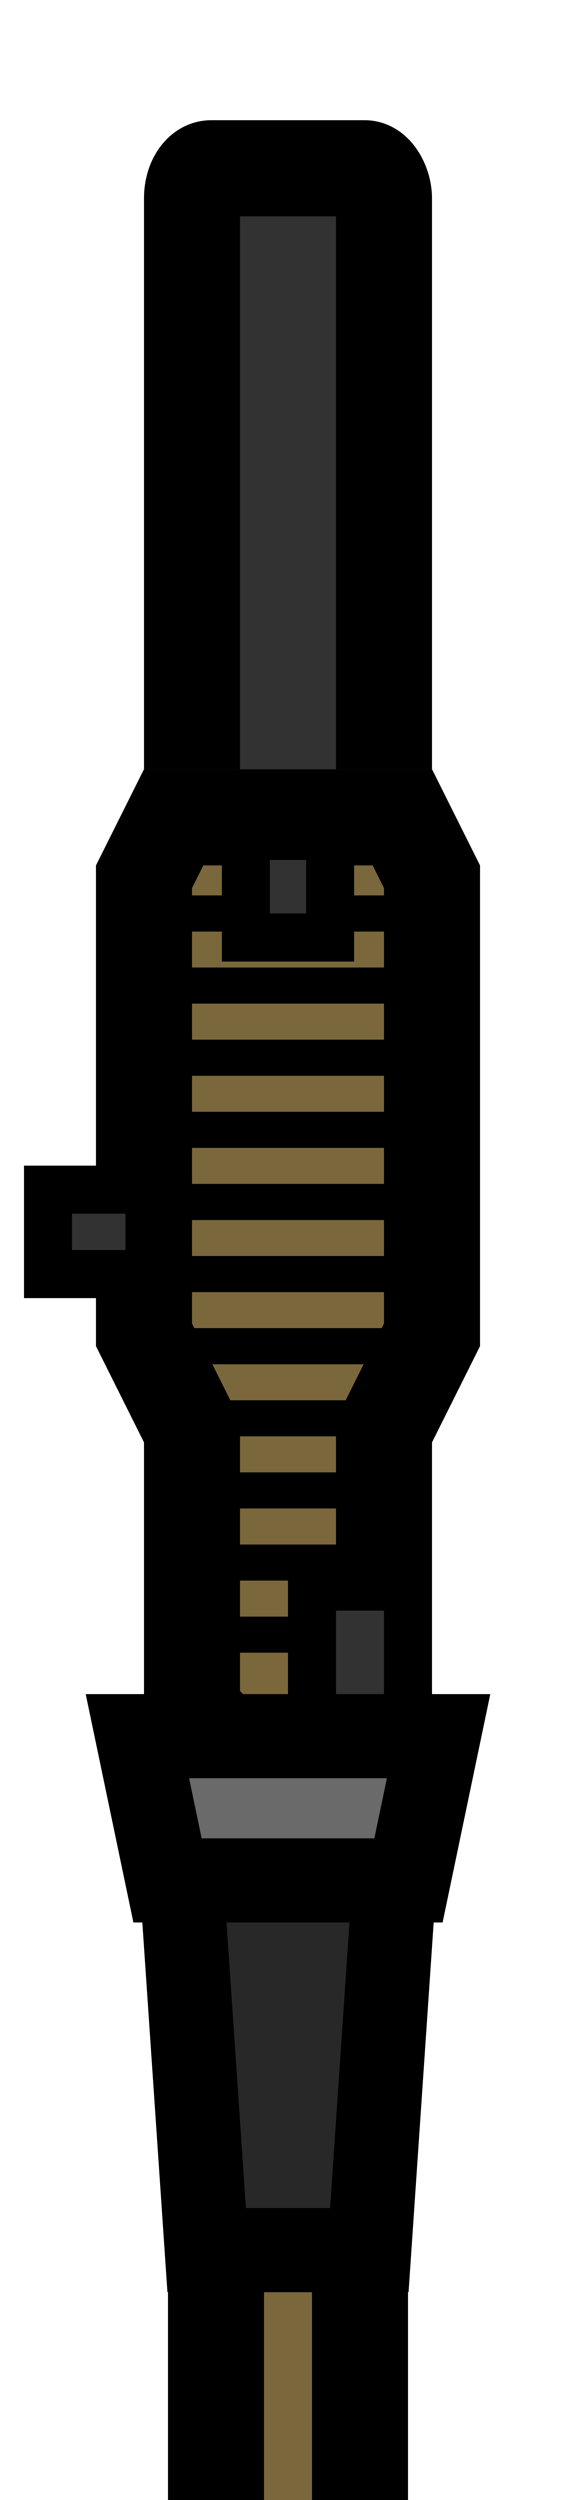 <?xml version="1.0" encoding="UTF-8" standalone="no"?>
<svg
   xmlns:dc="http://purl.org/dc/elements/1.1/"
   xmlns:cc="http://creativecommons.org/ns#"
   xmlns:rdf="http://www.w3.org/1999/02/22-rdf-syntax-ns#"
   xmlns:svg="http://www.w3.org/2000/svg"
   xmlns="http://www.w3.org/2000/svg"
   xmlns:sodipodi="http://sodipodi.sourceforge.net/DTD/sodipodi-0.dtd"
   xmlns:inkscape="http://www.inkscape.org/namespaces/inkscape"
   width="48"
   height="208"
   version="1.1"
   id="svg912"
   sodipodi:docname="gun-scorpion-01.svg"
   inkscape:version="0.92.2 (5c3e80d, 2017-08-06)">
  <sodipodi:namedview
     pagecolor="#ffffff"
     bordercolor="#666666"
     borderopacity="1"
     objecttolerance="10"
     gridtolerance="10"
     guidetolerance="10"
     inkscape:pageopacity="0"
     inkscape:pageshadow="2"
     inkscape:window-width="1920"
     inkscape:window-height="1017"
     id="namedview914"
     showgrid="true"
     fit-margin-top="1"
     fit-margin-left="1"
     fit-margin-bottom="1"
     fit-margin-right="1"
     inkscape:zoom="1.8582677"
     inkscape:cx="-43.26477"
     inkscape:cy="114.83276"
     inkscape:window-x="1912"
     inkscape:window-y="-8"
     inkscape:window-maximized="1"
     inkscape:current-layer="svg912">
    <inkscape:grid
       type="xygrid"
       id="grid857"
       empspacing="4"
       spacingy="2"
       spacingx="2" />
  </sodipodi:namedview>
  <defs
     id="defs908">
    <clipPath
       id="a">
      <rect
         ry="3.836"
         rx="2.469"
         y="280.067"
         x="0.529"
         height="16.933"
         width="3.704"
         stroke-miterlimit="10"
         id="rect902"
         style="fill:#8f8f8f;stroke-width:2.286;stroke-miterlimit:10" />
    </clipPath>
    <clipPath
       id="b">
      <rect
         width="3.704"
         height="16.933"
         x="0.529"
         y="280.067"
         rx="2.469"
         ry="3.836"
         clip-path="url(#a)"
         stroke-miterlimit="10"
         id="rect905"
         style="fill:#8f8f8f;stroke-width:2.286;stroke-miterlimit:10" />
    </clipPath>
    <clipPath
       clipPathUnits="userSpaceOnUse"
       id="clipPath862">
      <path
         sodipodi:nodetypes="ccccccccc"
         inkscape:connector-curvature="0"
         id="path864"
         d="M 35.471,67.412 37.765,72 v 85.412 L 30.882,162 H 17.118 l -6.882,-4.588 V 72 l 2.294,-4.588 z"
         style="fill:#515151;stroke-width:11.471;stroke-miterlimit:10;stroke-opacity:0.49" />
    </clipPath>
    <clipPath
       clipPathUnits="userSpaceOnUse"
       id="clipPath952">
      <path
         style="fill:#515151;stroke-width:10.001;stroke-miterlimit:10;stroke-opacity:0.49"
         d="m 34,50.525 v 56 l 2,4 v 68 L 34,180 v 16 H 14 v -16 l -2,-1.475 v -68 l 2,-4 V 50.525 Z"
         id="path954"
         inkscape:connector-curvature="0"
         sodipodi:nodetypes="ccccccccccccc" />
    </clipPath>
    <clipPath
       clipPathUnits="userSpaceOnUse"
       id="clipPath1052">
      <path
         style="fill:#515151;stroke-width:10.001;stroke-miterlimit:10;stroke-opacity:0.49"
         d="m 36,64 4,8 v 40 l -4,8 3e-6,16 -4,4 2,22 v 6 56 H 14 v -56 -6 l 2,-22 -4,-4 -3e-6,-16 L 8,112 V 72 l 4,-8 z"
         id="path1054"
         inkscape:connector-curvature="0"
         sodipodi:nodetypes="ccccccccccccccccccc" />
    </clipPath>
    <clipPath
       clipPathUnits="userSpaceOnUse"
       id="clipPath852">
      <path
         sodipodi:nodetypes="ccccccccccccccccccc"
         inkscape:connector-curvature="0"
         id="path854"
         d="m 36,64 4,8 v 40 l -4,8 3e-6,24 -4,4 2,14 v 6 56 H 14 v -56 -6 l 2,-14 -4,-4 -3e-6,-24 L 8,112 V 72 l 4,-8 z"
         style="fill:#7b673c;fill-opacity:1;stroke-width:10.001;stroke-miterlimit:10;stroke-opacity:0.49" />
    </clipPath>
  </defs>
  <rect
     ry="2.493"
     rx="1.6"
     y="14"
     x="16"
     height="58"
     width="16"
     id="rect888"
     style="fill:#323232;fill-opacity:1;stroke:#000000;stroke-width:8;stroke-linecap:butt;stroke-linejoin:miter;stroke-miterlimit:4;stroke-dasharray:none;stroke-opacity:1" />
  <path
     style="fill:#7b673c;fill-opacity:1;stroke-width:16;stroke-miterlimit:10;stroke-opacity:1;stroke:#000000;stroke-dasharray:none"
     d="m 36,64 4,8 v 40 l -4,8 3e-6,24 -4,4 2,14 v 6 56 H 14 v -56 -6 l 2,-14 -4,-4 -3e-6,-24 L 8,112 V 72 l 4,-8 z"
     id="path850"
     inkscape:connector-curvature="0"
     sodipodi:nodetypes="ccccccccccccccccccc"
     clip-path="url(#clipPath852)" />
  <path
     style="fill:none;stroke:#000000;stroke-width:3;stroke-linecap:butt;stroke-linejoin:miter;stroke-miterlimit:4;stroke-dasharray:none;stroke-opacity:1"
     d="M 16,76 H 32"
     id="path931"
     inkscape:connector-curvature="0" />
  <path
     inkscape:connector-curvature="0"
     id="path933"
     d="M 16,82 H 32"
     style="fill:none;stroke:#000000;stroke-width:3;stroke-linecap:butt;stroke-linejoin:miter;stroke-miterlimit:4;stroke-dasharray:none;stroke-opacity:1" />
  <path
     style="fill:none;stroke:#000000;stroke-width:3;stroke-linecap:butt;stroke-linejoin:miter;stroke-miterlimit:4;stroke-dasharray:none;stroke-opacity:1"
     d="M 16,88 H 32"
     id="path935"
     inkscape:connector-curvature="0" />
  <path
     inkscape:connector-curvature="0"
     id="path937"
     d="M 16,94 H 32"
     style="fill:none;stroke:#000000;stroke-width:3;stroke-linecap:butt;stroke-linejoin:miter;stroke-miterlimit:4;stroke-dasharray:none;stroke-opacity:1" />
  <path
     style="fill:none;stroke:#000000;stroke-width:3;stroke-linecap:butt;stroke-linejoin:miter;stroke-miterlimit:4;stroke-dasharray:none;stroke-opacity:1"
     d="M 16,100 H 32"
     id="path939"
     inkscape:connector-curvature="0" />
  <path
     inkscape:connector-curvature="0"
     id="path941"
     d="M 16,106 H 32"
     style="fill:none;stroke:#000000;stroke-width:3;stroke-linecap:butt;stroke-linejoin:miter;stroke-miterlimit:4;stroke-dasharray:none;stroke-opacity:1" />
  <path
     style="fill:none;stroke:#000000;stroke-width:3;stroke-linecap:butt;stroke-linejoin:miter;stroke-miterlimit:4;stroke-dasharray:none;stroke-opacity:1"
     d="M 16,112 H 32"
     id="path943"
     inkscape:connector-curvature="0" />
  <path
     inkscape:connector-curvature="0"
     id="path945"
     d="M 16,76 H 32"
     style="fill:none;stroke:#000000;stroke-width:3;stroke-linecap:butt;stroke-linejoin:miter;stroke-miterlimit:4;stroke-dasharray:none;stroke-opacity:1" />
  <path
     style="fill:none;stroke:#000000;stroke-width:3;stroke-linecap:butt;stroke-linejoin:miter;stroke-miterlimit:4;stroke-dasharray:none;stroke-opacity:1"
     d="M 16,82 H 32"
     id="path947"
     inkscape:connector-curvature="0" />
  <path
     inkscape:connector-curvature="0"
     id="path949"
     d="M 16,88 H 32"
     style="fill:none;stroke:#000000;stroke-width:3;stroke-linecap:butt;stroke-linejoin:miter;stroke-miterlimit:4;stroke-dasharray:none;stroke-opacity:1" />
  <path
     style="fill:none;stroke:#000000;stroke-width:3;stroke-linecap:butt;stroke-linejoin:miter;stroke-miterlimit:4;stroke-dasharray:none;stroke-opacity:1"
     d="M 16,94 H 32"
     id="path951"
     inkscape:connector-curvature="0" />
  <path
     inkscape:connector-curvature="0"
     id="path953"
     d="M 16,100 H 32"
     style="fill:none;stroke:#000000;stroke-width:3;stroke-linecap:butt;stroke-linejoin:miter;stroke-miterlimit:4;stroke-dasharray:none;stroke-opacity:1" />
  <path
     style="fill:none;stroke:#000000;stroke-width:3;stroke-linecap:butt;stroke-linejoin:miter;stroke-miterlimit:4;stroke-dasharray:none;stroke-opacity:1"
     d="M 16,106 H 32"
     id="path955"
     inkscape:connector-curvature="0" />
  <path
     inkscape:connector-curvature="0"
     id="path957"
     d="M 16,112 H 32"
     style="fill:none;stroke:#000000;stroke-width:3;stroke-linecap:butt;stroke-linejoin:miter;stroke-miterlimit:4;stroke-dasharray:none;stroke-opacity:1" />
  <path
     style="fill:#282828;fill-opacity:1;stroke:#000000;stroke-width:7;stroke-linecap:butt;stroke-linejoin:miter;stroke-miterlimit:4;stroke-dasharray:none;stroke-opacity:1"
     d="M 30.777,187.205 H 17.223 L 14.964,154 h 18.072 z"
     id="rect889"
     inkscape:connector-curvature="0"
     sodipodi:nodetypes="ccccc" />
  <path
     inkscape:connector-curvature="0"
     id="path1002"
     d="M 16,118 H 32"
     style="fill:none;stroke:#000000;stroke-width:3;stroke-linecap:butt;stroke-linejoin:miter;stroke-miterlimit:4;stroke-dasharray:none;stroke-opacity:1" />
  <path
     style="fill:none;stroke:#000000;stroke-width:3;stroke-linecap:butt;stroke-linejoin:miter;stroke-miterlimit:4;stroke-dasharray:none;stroke-opacity:1"
     d="M 16,124 H 32"
     id="path1004"
     inkscape:connector-curvature="0" />
  <rect
     y="-12.453"
     x="98.978"
     height="8.453"
     width="7.022"
     id="rect1037"
     style="fill:#323232;fill-opacity:1;stroke:#000000;stroke-width:4;stroke-linecap:butt;stroke-linejoin:miter;stroke-miterlimit:10;stroke-dasharray:none;stroke-opacity:1"
     transform="rotate(90)" />
  <rect
     style="fill:#323232;fill-opacity:1;stroke:#000000;stroke-width:4;stroke-linecap:butt;stroke-linejoin:miter;stroke-miterlimit:10;stroke-dasharray:none;stroke-opacity:1"
     id="rect998"
     width="7.022"
     height="8.453"
     x="20.489"
     y="69.547" />
  <path
     style="fill:none;stroke:#000000;stroke-width:3;stroke-linecap:butt;stroke-linejoin:miter;stroke-miterlimit:4;stroke-dasharray:none;stroke-opacity:1"
     d="M 16,130 H 32"
     id="path856"
     inkscape:connector-curvature="0" />
  <path
     style="fill:none;stroke:#000000;stroke-width:3;stroke-linecap:butt;stroke-linejoin:miter;stroke-miterlimit:4;stroke-dasharray:none;stroke-opacity:1"
     d="M 16,136 H 32"
     id="path858"
     inkscape:connector-curvature="0" />
  <rect
     transform="rotate(90)"
     style="fill:#323232;fill-opacity:1;stroke:#000000;stroke-width:4;stroke-linecap:butt;stroke-linejoin:miter;stroke-miterlimit:10;stroke-dasharray:none;stroke-opacity:1"
     id="rect862"
     width="19.022"
     height="8"
     x="132"
     y="-34" />
  <path
     sodipodi:nodetypes="ccccc"
     inkscape:connector-curvature="0"
     id="path892-4"
     d="M 34.04,156.445 H 13.96 l -2.51,-12 h 25.1 z"
     style="fill:#6a6a6a;fill-opacity:1;stroke:#000000;stroke-width:7;stroke-linecap:butt;stroke-linejoin:miter;stroke-miterlimit:4;stroke-dasharray:none;stroke-opacity:1" />
</svg>
